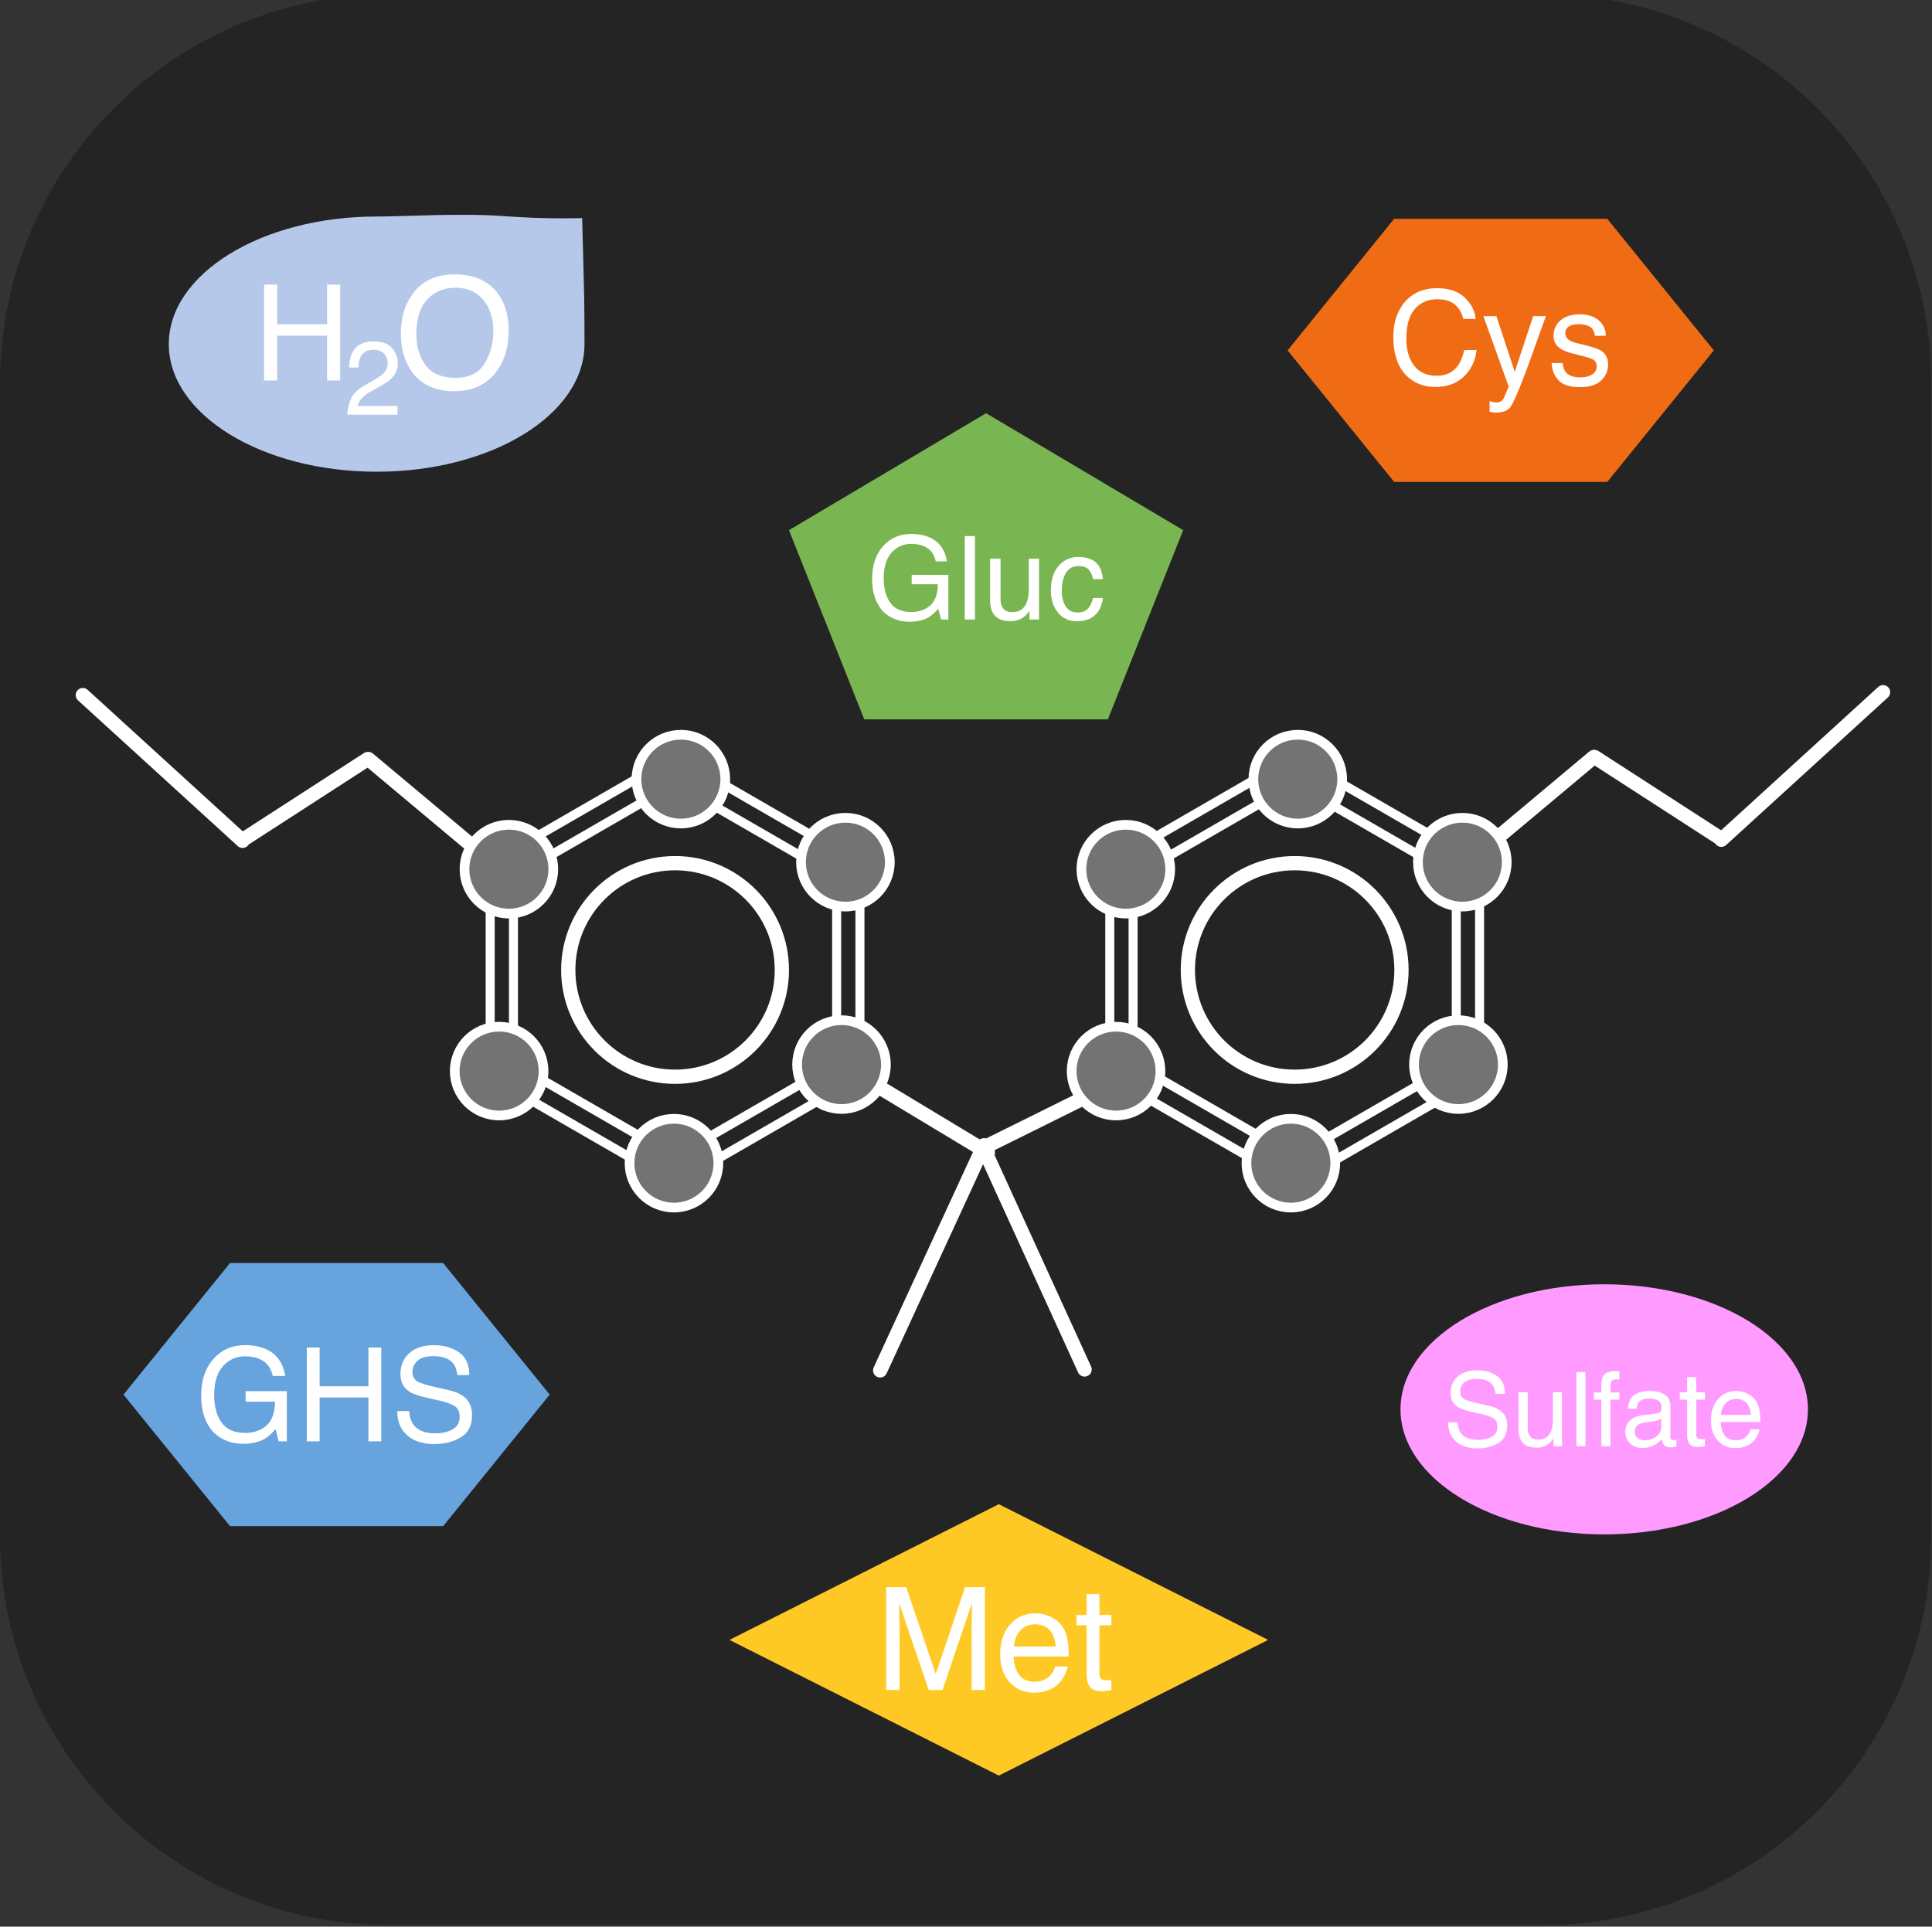 <?xml version="1.0" encoding="UTF-8" standalone="no"?>
<!DOCTYPE svg PUBLIC "-//W3C//DTD SVG 1.1//EN" "http://www.w3.org/Graphics/SVG/1.1/DTD/svg11.dtd">
<!-- Created with Vectornator (http://vectornator.io/) -->
<svg height="100%" stroke-miterlimit="10" style="fill-rule:nonzero;clip-rule:evenodd;stroke-linecap:round;stroke-linejoin:round;" version="1.1" viewBox="0 0 597.888 596.338" width="100%" xml:space="preserve" xmlns="http://www.w3.org/2000/svg" xmlns:vectornator="http://vectornator.io" xmlns:xlink="http://www.w3.org/1999/xlink">
<rect x="0" y="0" width="597.888" height="596.338" fill="#333333" stroke="none"/>
<defs/>
<clipPath id="ArtboardFrame">
<rect height="596.338" width="597.888" x="0" y="0"/>
</clipPath>
<g clip-path="url(#ArtboardFrame)" id="Layer-1" vectornator:layerName="Layer 1">
<g opacity="1">
<path d="M120.403-1.782L477.242-1.782C543.739-1.782 597.645 52.124 597.645 118.621L597.645 475.46C597.645 541.957 543.739 595.863 477.242 595.863L120.403 595.863C53.906 595.863 0 541.957 0 475.46L0 118.621C0 52.124 53.906-1.782 120.403-1.782Z" fill="#242424" fill-rule="nonzero" opacity="1" stroke="none"/>
<g opacity="1">
<g opacity="1">
<g opacity="1">
<g opacity="1">
<path d="M208.908 362.132L155.296 331.179L155.296 269.274L208.908 238.321L262.52 269.274L262.52 331.179L230.669 349.569L208.908 362.132Z" fill="none" opacity="1" stroke="#ffffff" stroke-linecap="butt" stroke-linejoin="round" stroke-width="10"/>
<path d="M208.908 362.132L155.296 331.179L155.296 269.274L208.908 238.321L262.52 269.274L262.52 331.179L230.669 349.569L208.908 362.132Z" fill="none" opacity="1" stroke="#242424" stroke-linecap="butt" stroke-linejoin="round" stroke-width="4.413"/>
</g>
<path d="M175.856 300.226C175.856 281.972 190.654 267.174 208.908 267.174C227.162 267.174 241.96 281.972 241.96 300.226C241.96 318.481 227.162 333.279 208.908 333.279C190.654 333.279 175.856 318.481 175.856 300.226Z" fill="#242424" fill-rule="nonzero" opacity="1" stroke="#ffffff" stroke-linecap="butt" stroke-linejoin="round" stroke-width="4.413"/>
</g>
</g>
<g opacity="1">
<g opacity="1">
<g opacity="1">
<path d="M400.658 362.132L347.046 331.179L347.046 269.274L400.658 238.321L454.27 269.274L454.27 331.179L422.419 349.569L400.658 362.132Z" fill="none" opacity="1" stroke="#ffffff" stroke-linecap="butt" stroke-linejoin="round" stroke-width="10"/>
<path d="M400.658 362.132L347.046 331.179L347.046 269.274L400.658 238.321L454.27 269.274L454.27 331.179L422.419 349.569L400.658 362.132Z" fill="none" opacity="1" stroke="#242424" stroke-linecap="butt" stroke-linejoin="round" stroke-width="4.413"/>
</g>
<path d="M367.605 300.226C367.605 281.972 382.403 267.174 400.658 267.174C418.912 267.174 433.71 281.972 433.71 300.226C433.71 318.481 418.912 333.279 400.658 333.279C382.403 333.279 367.605 318.481 367.605 300.226Z" fill="#242424" fill-rule="nonzero" opacity="1" stroke="#ffffff" stroke-linecap="butt" stroke-linejoin="round" stroke-width="4.413"/>
</g>
</g>
<g opacity="1">
<g opacity="1">
<path d="M453.976 267.203L493.254 234.304" fill="none" opacity="1" stroke="#ffffff" stroke-linecap="round" stroke-linejoin="round" stroke-width="4.413"/>
<path d="M531.704 259.031L493.561 234.374" fill="none" opacity="1" stroke="#ffffff" stroke-linecap="round" stroke-linejoin="round" stroke-width="4.413"/>
<path d="M532.682 259.932L582.742 214.251" fill="none" opacity="1" stroke="#ffffff" stroke-linecap="round" stroke-linejoin="round" stroke-width="4.413"/>
</g>
<g opacity="1">
<path d="M152.793 267.437L114.004 234.948" fill="none" opacity="1" stroke="#ffffff" stroke-linecap="round" stroke-linejoin="round" stroke-width="4.413"/>
<path d="M76.033 259.367L113.701 235.017" fill="none" opacity="1" stroke="#ffffff" stroke-linecap="round" stroke-linejoin="round" stroke-width="4.413"/>
<path d="M75.067 260.256L25.631 215.145" fill="none" opacity="1" stroke="#ffffff" stroke-linecap="round" stroke-linejoin="round" stroke-width="4.413"/>
</g>
<path d="M261.09 329.885L305.712 356.771" fill="none" opacity="1" stroke="#ffffff" stroke-linecap="butt" stroke-linejoin="round" stroke-width="4.413"/>
<path d="M346.157 334.52L305.257 354.805" fill="none" opacity="1" stroke="#ffffff" stroke-linecap="butt" stroke-linejoin="round" stroke-width="4.413"/>
<path d="M272.376 424.176L304.507 354.49" fill="none" opacity="1" stroke="#ffffff" stroke-linecap="butt" stroke-linejoin="round" stroke-width="4.413"/>
<path d="M304.535 355.714L335.644 423.884" fill="none" opacity="1" stroke="#ffffff" stroke-linecap="butt" stroke-linejoin="round" stroke-width="4.413"/>
<g opacity="1">
<g opacity="1">
<path d="M196.965 241.163C196.965 233.576 203.116 227.425 210.704 227.425C218.292 227.425 224.443 233.576 224.443 241.163C224.443 248.751 218.292 254.902 210.704 254.902C203.116 254.902 196.965 248.751 196.965 241.163Z" fill="#737373" fill-rule="nonzero" opacity="1" stroke="#ffffff" stroke-linecap="butt" stroke-linejoin="round" stroke-width="3"/>
</g>
<g opacity="1">
<path d="M143.745 269.032C143.745 261.444 149.896 255.293 157.484 255.293C165.072 255.293 171.223 261.444 171.223 269.032C171.223 276.62 165.072 282.771 157.484 282.771C149.896 282.771 143.745 276.62 143.745 269.032Z" fill="#737373" fill-rule="nonzero" opacity="1" stroke="#ffffff" stroke-linecap="butt" stroke-linejoin="round" stroke-width="3"/>
</g>
<g opacity="1">
<path d="M140.726 331.526C140.726 323.939 146.877 317.788 154.465 317.788C162.053 317.788 168.204 323.939 168.204 331.526C168.204 339.114 162.053 345.265 154.465 345.265C146.877 345.265 140.726 339.114 140.726 331.526Z" fill="#737373" fill-rule="nonzero" opacity="1" stroke="#ffffff" stroke-linecap="butt" stroke-linejoin="round" stroke-width="3"/>
</g>
<g opacity="1">
<path d="M194.824 360.032C194.824 352.445 200.975 346.294 208.563 346.294C216.151 346.294 222.302 352.445 222.302 360.032C222.302 367.62 216.151 373.771 208.563 373.771C200.975 373.771 194.824 367.62 194.824 360.032Z" fill="#737373" fill-rule="nonzero" opacity="1" stroke="#ffffff" stroke-linecap="butt" stroke-linejoin="round" stroke-width="3"/>
</g>
<g opacity="1">
<path d="M246.677 329.514C246.677 321.926 252.828 315.775 260.416 315.775C268.003 315.775 274.155 321.926 274.155 329.514C274.155 337.102 268.003 343.253 260.416 343.253C252.828 343.253 246.677 337.102 246.677 329.514Z" fill="#737373" fill-rule="nonzero" opacity="1" stroke="#ffffff" stroke-linecap="butt" stroke-linejoin="round" stroke-width="3"/>
</g>
<g opacity="1">
<path d="M247.889 266.864C247.889 259.277 254.04 253.125 261.628 253.125C269.216 253.125 275.367 259.277 275.367 266.864C275.367 274.452 269.216 280.603 261.628 280.603C254.04 280.603 247.889 274.452 247.889 266.864Z" fill="#737373" fill-rule="nonzero" opacity="1" stroke="#ffffff" stroke-linecap="butt" stroke-linejoin="round" stroke-width="3"/>
</g>
</g>
<g opacity="1">
<g opacity="1">
<path d="M387.878 241.163C387.878 233.576 394.029 227.425 401.617 227.425C409.204 227.425 415.355 233.576 415.355 241.163C415.355 248.751 409.204 254.902 401.617 254.902C394.029 254.902 387.878 248.751 387.878 241.163Z" fill="#737373" fill-rule="nonzero" opacity="1" stroke="#ffffff" stroke-linecap="butt" stroke-linejoin="round" stroke-width="3"/>
</g>
<g opacity="1">
<path d="M334.658 269.032C334.658 261.444 340.809 255.293 348.397 255.293C355.984 255.293 362.135 261.444 362.135 269.032C362.135 276.62 355.984 282.771 348.397 282.771C340.809 282.771 334.658 276.62 334.658 269.032Z" fill="#737373" fill-rule="nonzero" opacity="1" stroke="#ffffff" stroke-linecap="butt" stroke-linejoin="round" stroke-width="3"/>
</g>
<g opacity="1">
<path d="M331.639 331.526C331.639 323.939 337.79 317.788 345.378 317.788C352.965 317.788 359.117 323.939 359.117 331.526C359.117 339.114 352.965 345.265 345.378 345.265C337.79 345.265 331.639 339.114 331.639 331.526Z" fill="#737373" fill-rule="nonzero" opacity="1" stroke="#ffffff" stroke-linecap="butt" stroke-linejoin="round" stroke-width="3"/>
</g>
<g opacity="1">
<path d="M385.737 360.032C385.737 352.445 391.888 346.294 399.476 346.294C407.064 346.294 413.215 352.445 413.215 360.032C413.215 367.62 407.064 373.771 399.476 373.771C391.888 373.771 385.737 367.62 385.737 360.032Z" fill="#737373" fill-rule="nonzero" opacity="1" stroke="#ffffff" stroke-linecap="butt" stroke-linejoin="round" stroke-width="3"/>
</g>
<g opacity="1">
<path d="M437.59 329.514C437.59 321.926 443.741 315.775 451.328 315.775C458.916 315.775 465.067 321.926 465.067 329.514C465.067 337.102 458.916 343.253 451.328 343.253C443.741 343.253 437.59 337.102 437.59 329.514Z" fill="#737373" fill-rule="nonzero" opacity="1" stroke="#ffffff" stroke-linecap="butt" stroke-linejoin="round" stroke-width="3"/>
</g>
<g opacity="1">
<path d="M438.802 266.864C438.802 259.277 444.953 253.125 452.541 253.125C460.128 253.125 466.279 259.277 466.279 266.864C466.279 274.452 460.128 280.603 452.541 280.603C444.953 280.603 438.802 274.452 438.802 266.864Z" fill="#737373" fill-rule="nonzero" opacity="1" stroke="#ffffff" stroke-linecap="butt" stroke-linejoin="round" stroke-width="3"/>
</g>
</g>
</g>
</g>
<g opacity="1">
<path d="M530.369 108.448L497.394 149.174L431.445 149.174L398.47 108.448L431.445 67.722L497.394 67.722L530.369 108.448Z" fill="#f06c14" fill-rule="nonzero" opacity="1" stroke="none"/>
<g opacity="1">
<path d="M444.729 89.202C448.405 89.202 451.256 90.17 453.285 92.107C455.314 94.043 456.44 96.243 456.664 98.706L452.831 98.706C452.396 96.836 451.53 95.354 450.232 94.26C448.935 93.167 447.114 92.62 444.769 92.62C441.91 92.62 439.602 93.625 437.843 95.634C436.085 97.643 435.205 100.722 435.205 104.871C435.205 108.27 435.999 111.026 437.586 113.141C439.174 115.255 441.541 116.312 444.69 116.312C447.588 116.312 449.794 115.199 451.309 112.973C452.113 111.8 452.712 110.259 453.107 108.349L456.941 108.349C456.598 111.405 455.465 113.967 453.542 116.035C451.237 118.525 448.128 119.77 444.216 119.77C440.843 119.77 438.011 118.749 435.719 116.707C432.702 114.007 431.194 109.837 431.194 104.199C431.194 99.918 432.327 96.408 434.593 93.668C437.043 90.691 440.422 89.202 444.729 89.202Z" fill="#ffffff" fill-rule="nonzero" opacity="1" stroke="none"/>
<path d="M474.467 97.857L478.399 97.857C477.899 99.213 476.786 102.309 475.06 107.144C473.769 110.779 472.689 113.743 471.819 116.035C469.764 121.436 468.315 124.729 467.472 125.915C466.629 127.101 465.18 127.693 463.125 127.693C462.625 127.693 462.239 127.674 461.969 127.634C461.699 127.595 461.367 127.522 460.972 127.417L460.972 124.176C461.591 124.347 462.039 124.453 462.315 124.492C462.592 124.532 462.835 124.552 463.046 124.552C463.705 124.552 464.189 124.443 464.499 124.226C464.808 124.008 465.068 123.741 465.279 123.425C465.345 123.32 465.582 122.78 465.99 121.805C466.399 120.83 466.695 120.106 466.88 119.632L459.055 97.857L463.086 97.857L468.757 115.087L474.467 97.857Z" fill="#ffffff" fill-rule="nonzero" opacity="1" stroke="none"/>
<path d="M483.596 112.38C483.701 113.565 483.998 114.474 484.485 115.107C485.381 116.253 486.935 116.826 489.148 116.826C490.466 116.826 491.625 116.539 492.626 115.966C493.627 115.393 494.128 114.507 494.128 113.309C494.128 112.4 493.726 111.708 492.923 111.234C492.409 110.944 491.394 110.608 489.88 110.226L487.054 109.515C485.249 109.067 483.919 108.566 483.063 108.013C481.534 107.051 480.77 105.721 480.77 104.022C480.77 102.019 481.492 100.399 482.934 99.161C484.377 97.922 486.316 97.303 488.753 97.303C491.941 97.303 494.24 98.239 495.649 100.109C496.532 101.295 496.96 102.573 496.934 103.943L493.575 103.943C493.509 103.139 493.225 102.408 492.725 101.749C491.908 100.814 490.492 100.346 488.477 100.346C487.133 100.346 486.115 100.603 485.424 101.117C484.732 101.631 484.386 102.309 484.386 103.152C484.386 104.074 484.841 104.812 485.75 105.365C486.277 105.695 487.054 105.984 488.081 106.235L490.433 106.808C492.988 107.427 494.701 108.026 495.57 108.606C496.953 109.515 497.645 110.944 497.645 112.894C497.645 114.777 496.93 116.404 495.501 117.774C494.072 119.144 491.895 119.829 488.971 119.829C485.822 119.829 483.593 119.114 482.282 117.685C480.971 116.256 480.27 114.487 480.178 112.38L483.596 112.38Z" fill="#ffffff" fill-rule="nonzero" opacity="1" stroke="none"/>
</g>
</g>
<g opacity="1">
<path d="M170.114 431.661L137.14 472.387L71.19 472.387L38.215 431.661L71.19 390.935L137.14 390.935L170.114 431.661Z" fill="#67a3dd" fill-rule="nonzero" opacity="1" stroke="none"/>
<g opacity="1">
<path d="M75.919 416.348C78.645 416.348 81.004 416.875 82.993 417.928C85.877 419.443 87.643 422.098 88.288 425.891L84.395 425.891C83.921 423.771 82.94 422.226 81.451 421.258C79.963 420.29 78.086 419.806 75.82 419.806C73.133 419.806 70.87 420.813 69.033 422.829C67.195 424.844 66.276 427.848 66.276 431.839C66.276 435.29 67.034 438.1 68.548 440.266C70.063 442.433 72.533 443.517 75.958 443.517C78.58 443.517 80.75 442.756 82.469 441.235C84.188 439.713 85.067 437.253 85.107 433.855L76.017 433.855L76.017 430.594L88.762 430.594L88.762 446.125L86.233 446.125L85.285 442.391C83.954 443.853 82.775 444.867 81.748 445.434C80.022 446.408 77.829 446.896 75.168 446.896C71.73 446.896 68.772 445.783 66.296 443.556C63.595 440.764 62.245 436.93 62.245 432.056C62.245 427.196 63.562 423.329 66.197 420.458C68.7 417.718 71.941 416.348 75.919 416.348Z" fill="#ffffff" fill-rule="nonzero" opacity="1" stroke="none"/>
<path d="M94.947 417.099L98.919 417.099L98.919 429.093L114.015 429.093L114.015 417.099L117.987 417.099L117.987 446.125L114.015 446.125L114.015 432.55L98.919 432.55L98.919 446.125L94.947 446.125L94.947 417.099Z" fill="#ffffff" fill-rule="nonzero" opacity="1" stroke="none"/>
<path d="M126.641 436.759C126.733 438.406 127.122 439.743 127.807 440.77C129.111 442.694 131.41 443.655 134.703 443.655C136.178 443.655 137.522 443.444 138.734 443.023C141.079 442.206 142.251 440.744 142.251 438.636C142.251 437.056 141.757 435.929 140.769 435.257C139.768 434.599 138.2 434.026 136.066 433.538L132.134 432.649C129.566 432.07 127.748 431.431 126.681 430.733C124.836 429.521 123.914 427.709 123.914 425.299C123.914 422.69 124.817 420.55 126.621 418.877C128.426 417.204 130.982 416.367 134.288 416.367C137.331 416.367 139.916 417.102 142.044 418.571C144.171 420.039 145.235 422.387 145.235 425.615L141.54 425.615C141.342 424.06 140.921 422.868 140.275 422.038C139.076 420.524 137.041 419.766 134.169 419.766C131.851 419.766 130.185 420.253 129.17 421.228C128.156 422.203 127.649 423.336 127.649 424.627C127.649 426.05 128.242 427.09 129.427 427.749C130.204 428.17 131.963 428.697 134.703 429.33L138.773 430.258C140.736 430.706 142.251 431.319 143.318 432.096C145.162 433.453 146.084 435.422 146.084 438.004C146.084 441.218 144.915 443.517 142.577 444.9C140.239 446.283 137.522 446.975 134.426 446.975C130.817 446.975 127.991 446.053 125.95 444.208C123.908 442.377 122.907 439.894 122.946 436.759L126.641 436.759Z" fill="#ffffff" fill-rule="nonzero" opacity="1" stroke="none"/>
</g>
</g>
<g opacity="1">
<path d="M305.157 127.901L327.92 141.408L366.153 164.094L342.855 222.656L267.46 222.656L256.69 195.585L244.162 164.094L305.157 127.901Z" fill="#79b651" fill-rule="nonzero" opacity="1" stroke="none"/>
<g fill="#ffffff" opacity="1" stroke="none">
<path d="M282.051 165.264C284.477 165.264 286.574 165.733 288.344 166.67C290.91 168.018 292.481 170.379 293.055 173.754L289.592 173.754C289.17 171.868 288.297 170.494 286.973 169.632C285.649 168.771 283.979 168.34 281.963 168.34C279.572 168.34 277.56 169.237 275.925 171.03C274.29 172.823 273.473 175.495 273.473 179.045C273.473 182.116 274.147 184.615 275.494 186.542C276.842 188.47 279.039 189.434 282.086 189.434C284.418 189.434 286.349 188.757 287.878 187.404C289.407 186.05 290.19 183.862 290.225 180.838L282.139 180.838L282.139 177.938L293.477 177.938L293.477 191.754L291.227 191.754L290.383 188.432C289.199 189.733 288.151 190.635 287.237 191.139C285.701 192.006 283.75 192.44 281.383 192.44C278.324 192.44 275.694 191.45 273.49 189.469C271.088 186.985 269.887 183.575 269.887 179.239C269.887 174.914 271.059 171.475 273.403 168.92C275.629 166.483 278.512 165.264 282.051 165.264Z" fill="#ffffff"/>
<path d="M298.557 165.932L301.721 165.932L301.721 191.754L298.557 191.754L298.557 165.932Z" fill="#ffffff"/>
<path d="M309.631 172.928L309.631 185.426C309.631 186.387 309.783 187.172 310.088 187.782C310.651 188.907 311.699 189.469 313.235 189.469C315.438 189.469 316.938 188.485 317.735 186.516C318.168 185.461 318.385 184.014 318.385 182.174L318.385 172.928L321.549 172.928L321.549 191.754L318.561 191.754L318.596 188.977C318.186 189.692 317.676 190.295 317.067 190.788C315.86 191.772 314.395 192.264 312.672 192.264C309.989 192.264 308.16 191.368 307.188 189.575C306.66 188.614 306.397 187.331 306.397 185.725L306.397 172.928L309.631 172.928Z" fill="#ffffff"/>
<path d="M333.748 172.383C335.869 172.383 337.595 172.899 338.925 173.93C340.255 174.961 341.055 176.737 341.324 179.256L338.248 179.256C338.061 178.096 337.633 177.132 336.965 176.365C336.297 175.597 335.225 175.213 333.748 175.213C331.733 175.213 330.291 176.198 329.424 178.166C328.862 179.444 328.58 181.02 328.58 182.895C328.58 184.782 328.979 186.37 329.776 187.659C330.572 188.948 331.826 189.592 333.537 189.592C334.85 189.592 335.89 189.191 336.657 188.388C337.425 187.585 337.955 186.487 338.248 185.092L341.324 185.092C340.973 187.588 340.094 189.414 338.688 190.568C337.281 191.722 335.483 192.299 333.291 192.299C330.83 192.299 328.867 191.4 327.403 189.601C325.938 187.802 325.205 185.555 325.205 182.86C325.205 179.555 326.008 176.983 327.614 175.143C329.219 173.303 331.264 172.383 333.748 172.383Z" fill="#ffffff"/>
</g>
</g>
<g opacity="1">
<path d="M433.405 436.222C433.405 414.845 461.631 397.515 496.448 397.515C531.266 397.515 559.492 414.845 559.492 436.222C559.492 457.6 531.266 474.93 496.448 474.93C461.631 474.93 433.405 457.6 433.405 436.222Z" fill="#ff9aff" fill-rule="nonzero" opacity="1" stroke="none"/>
<g opacity="1">
<path d="M451.064 440.242C451.137 441.543 451.444 442.6 451.985 443.412C453.016 444.931 454.832 445.691 457.434 445.691C458.6 445.691 459.661 445.524 460.619 445.191C462.472 444.546 463.398 443.391 463.398 441.726C463.398 440.477 463.008 439.587 462.227 439.056C461.436 438.535 460.197 438.083 458.511 437.698L455.405 436.995C453.375 436.537 451.939 436.032 451.096 435.481C449.638 434.523 448.91 433.092 448.91 431.187C448.91 429.127 449.623 427.435 451.049 426.113C452.475 424.792 454.494 424.131 457.106 424.131C459.511 424.131 461.553 424.711 463.234 425.871C464.915 427.032 465.755 428.887 465.755 431.437L462.836 431.437C462.68 430.209 462.347 429.267 461.837 428.611C460.89 427.414 459.282 426.816 457.013 426.816C455.181 426.816 453.864 427.201 453.063 427.971C452.261 428.741 451.861 429.636 451.861 430.656C451.861 431.781 452.329 432.603 453.266 433.123C453.88 433.456 455.269 433.873 457.434 434.372L460.65 435.106C462.201 435.46 463.398 435.944 464.241 436.558C465.698 437.63 466.427 439.186 466.427 441.226C466.427 443.766 465.503 445.582 463.656 446.675C461.808 447.767 459.661 448.314 457.216 448.314C454.364 448.314 452.131 447.585 450.518 446.128C448.905 444.681 448.114 442.72 448.145 440.242L451.064 440.242Z" fill="#ffffff" fill-rule="nonzero" opacity="1" stroke="none"/>
<path d="M472.796 430.922L472.796 442.022C472.796 442.876 472.932 443.573 473.202 444.114C473.702 445.113 474.634 445.613 475.997 445.613C477.954 445.613 479.286 444.739 479.994 442.99C480.379 442.053 480.571 440.768 480.571 439.134L480.571 430.922L483.382 430.922L483.382 447.643L480.727 447.643L480.759 445.176C480.394 445.811 479.942 446.347 479.4 446.784C478.328 447.658 477.027 448.095 475.497 448.095C473.114 448.095 471.49 447.299 470.626 445.707C470.158 444.853 469.924 443.713 469.924 442.288L469.924 430.922L472.796 430.922Z" fill="#ffffff" fill-rule="nonzero" opacity="1" stroke="none"/>
<path d="M487.847 424.708L490.657 424.708L490.657 447.643L487.847 447.643L487.847 424.708Z" fill="#ffffff" fill-rule="nonzero" opacity="1" stroke="none"/>
<path d="M495.575 428.377C495.616 427.211 495.819 426.358 496.184 425.817C496.839 424.859 498.104 424.38 499.977 424.38C500.154 424.38 500.336 424.386 500.524 424.396C500.711 424.406 500.924 424.422 501.164 424.443L501.164 427.003C500.872 426.982 500.662 426.969 500.532 426.964C500.401 426.959 500.279 426.956 500.165 426.956C499.311 426.956 498.801 427.178 498.635 427.62C498.468 428.062 498.385 429.189 498.385 431L501.164 431L501.164 433.217L498.354 433.217L498.354 447.643L495.575 447.643L495.575 433.217L493.248 433.217L493.248 431L495.575 431L495.575 428.377Z" fill="#ffffff" fill-rule="nonzero" opacity="1" stroke="none"/>
<path d="M505.91 443.193C505.91 444.005 506.207 444.645 506.8 445.113C507.393 445.582 508.096 445.816 508.907 445.816C509.896 445.816 510.854 445.587 511.78 445.129C513.341 444.369 514.122 443.125 514.122 441.398L514.122 439.134C513.778 439.352 513.336 439.535 512.795 439.68C512.254 439.826 511.723 439.93 511.202 439.993L509.501 440.211C508.481 440.346 507.716 440.56 507.206 440.851C506.342 441.34 505.91 442.121 505.91 443.193ZM512.717 437.51C513.362 437.427 513.794 437.156 514.013 436.698C514.138 436.449 514.2 436.09 514.2 435.621C514.2 434.664 513.859 433.969 513.177 433.537C512.496 433.105 511.52 432.889 510.25 432.889C508.783 432.889 507.742 433.285 507.128 434.076C506.784 434.513 506.56 435.163 506.456 436.027L503.833 436.027C503.886 433.966 504.554 432.533 505.84 431.726C507.125 430.919 508.616 430.516 510.313 430.516C512.28 430.516 513.877 430.891 515.105 431.64C516.323 432.389 516.932 433.555 516.932 435.137L516.932 444.77C516.932 445.061 516.992 445.296 517.112 445.472C517.231 445.649 517.484 445.738 517.869 445.738C517.994 445.738 518.134 445.73 518.29 445.714C518.446 445.699 518.613 445.675 518.79 445.644L518.79 447.721C518.353 447.846 518.02 447.924 517.791 447.955C517.562 447.986 517.25 448.002 516.854 448.002C515.886 448.002 515.184 447.658 514.746 446.971C514.517 446.607 514.356 446.092 514.262 445.426C513.69 446.175 512.868 446.826 511.796 447.377C510.724 447.929 509.542 448.205 508.252 448.205C506.701 448.205 505.434 447.734 504.45 446.792C503.467 445.85 502.975 444.671 502.975 443.256C502.975 441.705 503.459 440.503 504.427 439.649C505.395 438.796 506.664 438.27 508.236 438.072L512.717 437.51Z" fill="#ffffff" fill-rule="nonzero" opacity="1" stroke="none"/>
<path d="M522.1 426.254L524.941 426.254L524.941 430.922L527.611 430.922L527.611 433.217L524.941 433.217L524.941 444.13C524.941 444.713 525.139 445.103 525.534 445.301C525.753 445.415 526.117 445.472 526.627 445.472C526.763 445.472 526.908 445.47 527.064 445.465C527.221 445.459 527.403 445.446 527.611 445.426L527.611 447.643C527.288 447.736 526.953 447.804 526.604 447.846C526.255 447.887 525.878 447.908 525.472 447.908C524.161 447.908 523.271 447.572 522.802 446.901C522.334 446.23 522.1 445.358 522.1 444.286L522.1 433.217L519.836 433.217L519.836 430.922L522.1 430.922L522.1 426.254Z" fill="#ffffff" fill-rule="nonzero" opacity="1" stroke="none"/>
<path d="M537.384 430.547C538.571 430.547 539.721 430.826 540.834 431.382C541.948 431.939 542.796 432.66 543.379 433.545C543.941 434.388 544.316 435.371 544.503 436.495C544.67 437.266 544.753 438.494 544.753 440.18L532.497 440.18C532.549 441.876 532.95 443.237 533.7 444.263C534.449 445.288 535.609 445.8 537.181 445.8C538.649 445.8 539.82 445.316 540.694 444.348C541.193 443.786 541.547 443.136 541.755 442.397L544.519 442.397C544.446 443.011 544.204 443.695 543.793 444.45C543.382 445.204 542.921 445.821 542.411 446.3C541.558 447.133 540.501 447.695 539.242 447.986C538.565 448.153 537.8 448.236 536.947 448.236C534.865 448.236 533.101 447.479 531.654 445.964C530.208 444.45 529.484 442.329 529.484 439.602C529.484 436.917 530.213 434.736 531.67 433.061C533.127 431.385 535.032 430.547 537.384 430.547ZM541.865 437.947C541.75 436.73 541.485 435.756 541.069 435.028C540.298 433.675 539.013 432.998 537.212 432.998C535.922 432.998 534.839 433.464 533.965 434.396C533.091 435.327 532.628 436.511 532.576 437.947L541.865 437.947Z" fill="#ffffff" fill-rule="nonzero" opacity="1" stroke="none"/>
</g>
</g>
<g opacity="1">
<g opacity="1">
<path d="M52.236 106.512C52.236 101.059 54.036 95.865 57.291 91.14C60.546 86.415 65.256 82.16 71.076 78.587C76.896 75.013 83.826 72.121 91.521 70.123C99.217 68.124 107.677 67.019 116.558 67.019C125.44 67.019 142.608 65.892 156.103 66.907C169.598 67.923 180.154 67.483 180.154 67.483C180.154 67.483 180.723 87.722 180.791 92.14C180.859 96.559 180.881 101.059 180.881 106.512C180.881 111.965 179.081 117.16 175.826 121.885C172.571 126.609 167.861 130.864 162.041 134.438C156.221 138.011 149.291 140.903 141.596 142.901C133.9 144.9 125.44 146.005 116.558 146.005C107.677 146.005 99.217 144.9 91.521 142.901C83.826 140.903 76.896 138.011 71.076 134.438C65.256 130.864 60.546 126.609 57.291 121.885C54.036 117.16 52.236 111.965 52.236 106.512Z" fill="#b5c8e9" fill-rule="nonzero" opacity="1" stroke="none" vectornator:layerName="(oval)"/>
</g>
<g opacity="1">
<path d="M107.486 128.339C107.592 126.392 107.994 124.698 108.694 123.256C109.394 121.814 110.76 120.503 112.791 119.325L115.822 117.572C117.18 116.783 118.132 116.109 118.68 115.551C119.543 114.678 119.974 113.678 119.974 112.552C119.974 111.236 119.58 110.192 118.79 109.418C118.001 108.644 116.948 108.258 115.633 108.258C113.686 108.258 112.338 108.994 111.591 110.468C111.191 111.257 110.97 112.352 110.928 113.752L108.039 113.752C108.071 111.783 108.434 110.178 109.128 108.936C110.36 106.747 112.533 105.653 115.649 105.653C118.238 105.653 120.13 106.352 121.324 107.752C122.519 109.152 123.116 110.71 123.116 112.425C123.116 114.236 122.479 115.783 121.206 117.067C120.469 117.814 119.148 118.719 117.243 119.783L115.08 120.982C114.049 121.551 113.238 122.093 112.649 122.608C111.596 123.524 110.933 124.54 110.66 125.656L123.006 125.656L123.006 128.339L107.486 128.339Z" fill="#ffffff" fill-rule="nonzero" opacity="1" stroke="none"/>
<path d="M140.589 84.932C146.633 84.932 151.107 86.874 154.013 90.758C156.281 93.788 157.415 97.664 157.415 102.388C157.415 107.499 156.118 111.749 153.523 115.136C150.478 119.113 146.136 121.102 140.496 121.102C135.229 121.102 131.088 119.362 128.074 115.881C125.386 112.525 124.042 108.284 124.042 103.157C124.042 98.527 125.192 94.565 127.491 91.271C130.443 87.045 134.809 84.932 140.589 84.932ZM141.055 116.953C145.141 116.953 148.097 115.489 149.923 112.56C151.748 109.632 152.661 106.264 152.661 102.458C152.661 98.433 151.608 95.194 149.503 92.739C147.398 90.284 144.52 89.057 140.869 89.057C137.326 89.057 134.436 90.273 132.199 92.704C129.962 95.136 128.843 98.721 128.843 103.46C128.843 107.251 129.802 110.447 131.721 113.05C133.64 115.652 136.751 116.953 141.055 116.953Z" fill="#ffffff" fill-rule="nonzero" opacity="1" stroke="none"/>
<g opacity="1">
<path d="M81.724 88.097L85.784 88.097L85.784 100.359L101.218 100.359L101.218 88.097L105.278 88.097L105.278 117.772L101.218 117.772L101.218 103.894L85.784 103.894L85.784 117.772L81.724 117.772L81.724 88.097Z" fill="#ffffff" fill-rule="nonzero" opacity="1" stroke="none"/>
</g>
</g>
</g>
<g opacity="1">
<path d="M309.098 549.59L225.742 507.589L309.098 465.587L392.455 507.589L309.098 549.59Z" fill="#ffc925" fill-rule="nonzero" opacity="1" stroke="none"/>
<g opacity="1">
<path d="M274.257 491.257L280.434 491.257L289.581 518.177L298.662 491.257L304.774 491.257L304.774 523.097L300.678 523.097L300.678 504.305C300.678 503.655 300.692 502.578 300.721 501.076C300.75 499.573 300.765 497.962 300.765 496.242L291.683 523.097L287.413 523.097L278.267 496.242L278.267 497.217C278.267 497.998 278.285 499.186 278.321 500.783C278.357 502.38 278.375 503.554 278.375 504.305L278.375 523.097L274.257 523.097L274.257 491.257Z" fill="#ffffff" fill-rule="nonzero" opacity="1" stroke="none"/>
<path d="M320.488 499.363C322.135 499.363 323.732 499.75 325.278 500.523C326.824 501.296 328.002 502.296 328.811 503.525C329.591 504.695 330.112 506.061 330.372 507.621C330.603 508.69 330.718 510.395 330.718 512.736L313.704 512.736C313.776 515.092 314.333 516.981 315.373 518.404C316.413 519.827 318.025 520.539 320.206 520.539C322.244 520.539 323.869 519.867 325.083 518.523C325.777 517.743 326.268 516.84 326.557 515.814L330.393 515.814C330.292 516.667 329.956 517.617 329.386 518.664C328.815 519.712 328.175 520.568 327.467 521.233C326.282 522.389 324.816 523.169 323.067 523.573C322.128 523.805 321.066 523.92 319.881 523.92C316.991 523.92 314.542 522.869 312.534 520.767C310.525 518.664 309.521 515.72 309.521 511.934C309.521 508.206 310.532 505.179 312.555 502.853C314.578 500.526 317.223 499.363 320.488 499.363ZM326.709 509.637C326.55 507.946 326.181 506.595 325.603 505.584C324.534 503.705 322.75 502.766 320.25 502.766C318.458 502.766 316.955 503.413 315.742 504.706C314.528 505.999 313.885 507.643 313.813 509.637L326.709 509.637Z" fill="#ffffff" fill-rule="nonzero" opacity="1" stroke="none"/>
<path d="M336.289 493.403L340.234 493.403L340.234 499.883L343.94 499.883L343.94 503.07L340.234 503.07L340.234 518.22C340.234 519.029 340.508 519.571 341.057 519.845C341.361 520.004 341.866 520.084 342.574 520.084C342.762 520.084 342.964 520.08 343.181 520.073C343.398 520.066 343.651 520.048 343.94 520.019L343.94 523.097C343.492 523.227 343.026 523.321 342.542 523.378C342.058 523.436 341.534 523.465 340.97 523.465C339.15 523.465 337.914 522.999 337.264 522.067C336.614 521.135 336.289 519.925 336.289 518.437L336.289 503.07L333.146 503.07L333.146 499.883L336.289 499.883L336.289 493.403Z" fill="#ffffff" fill-rule="nonzero" opacity="1" stroke="none"/>
</g>
</g>
</g>
</g>
</svg>
